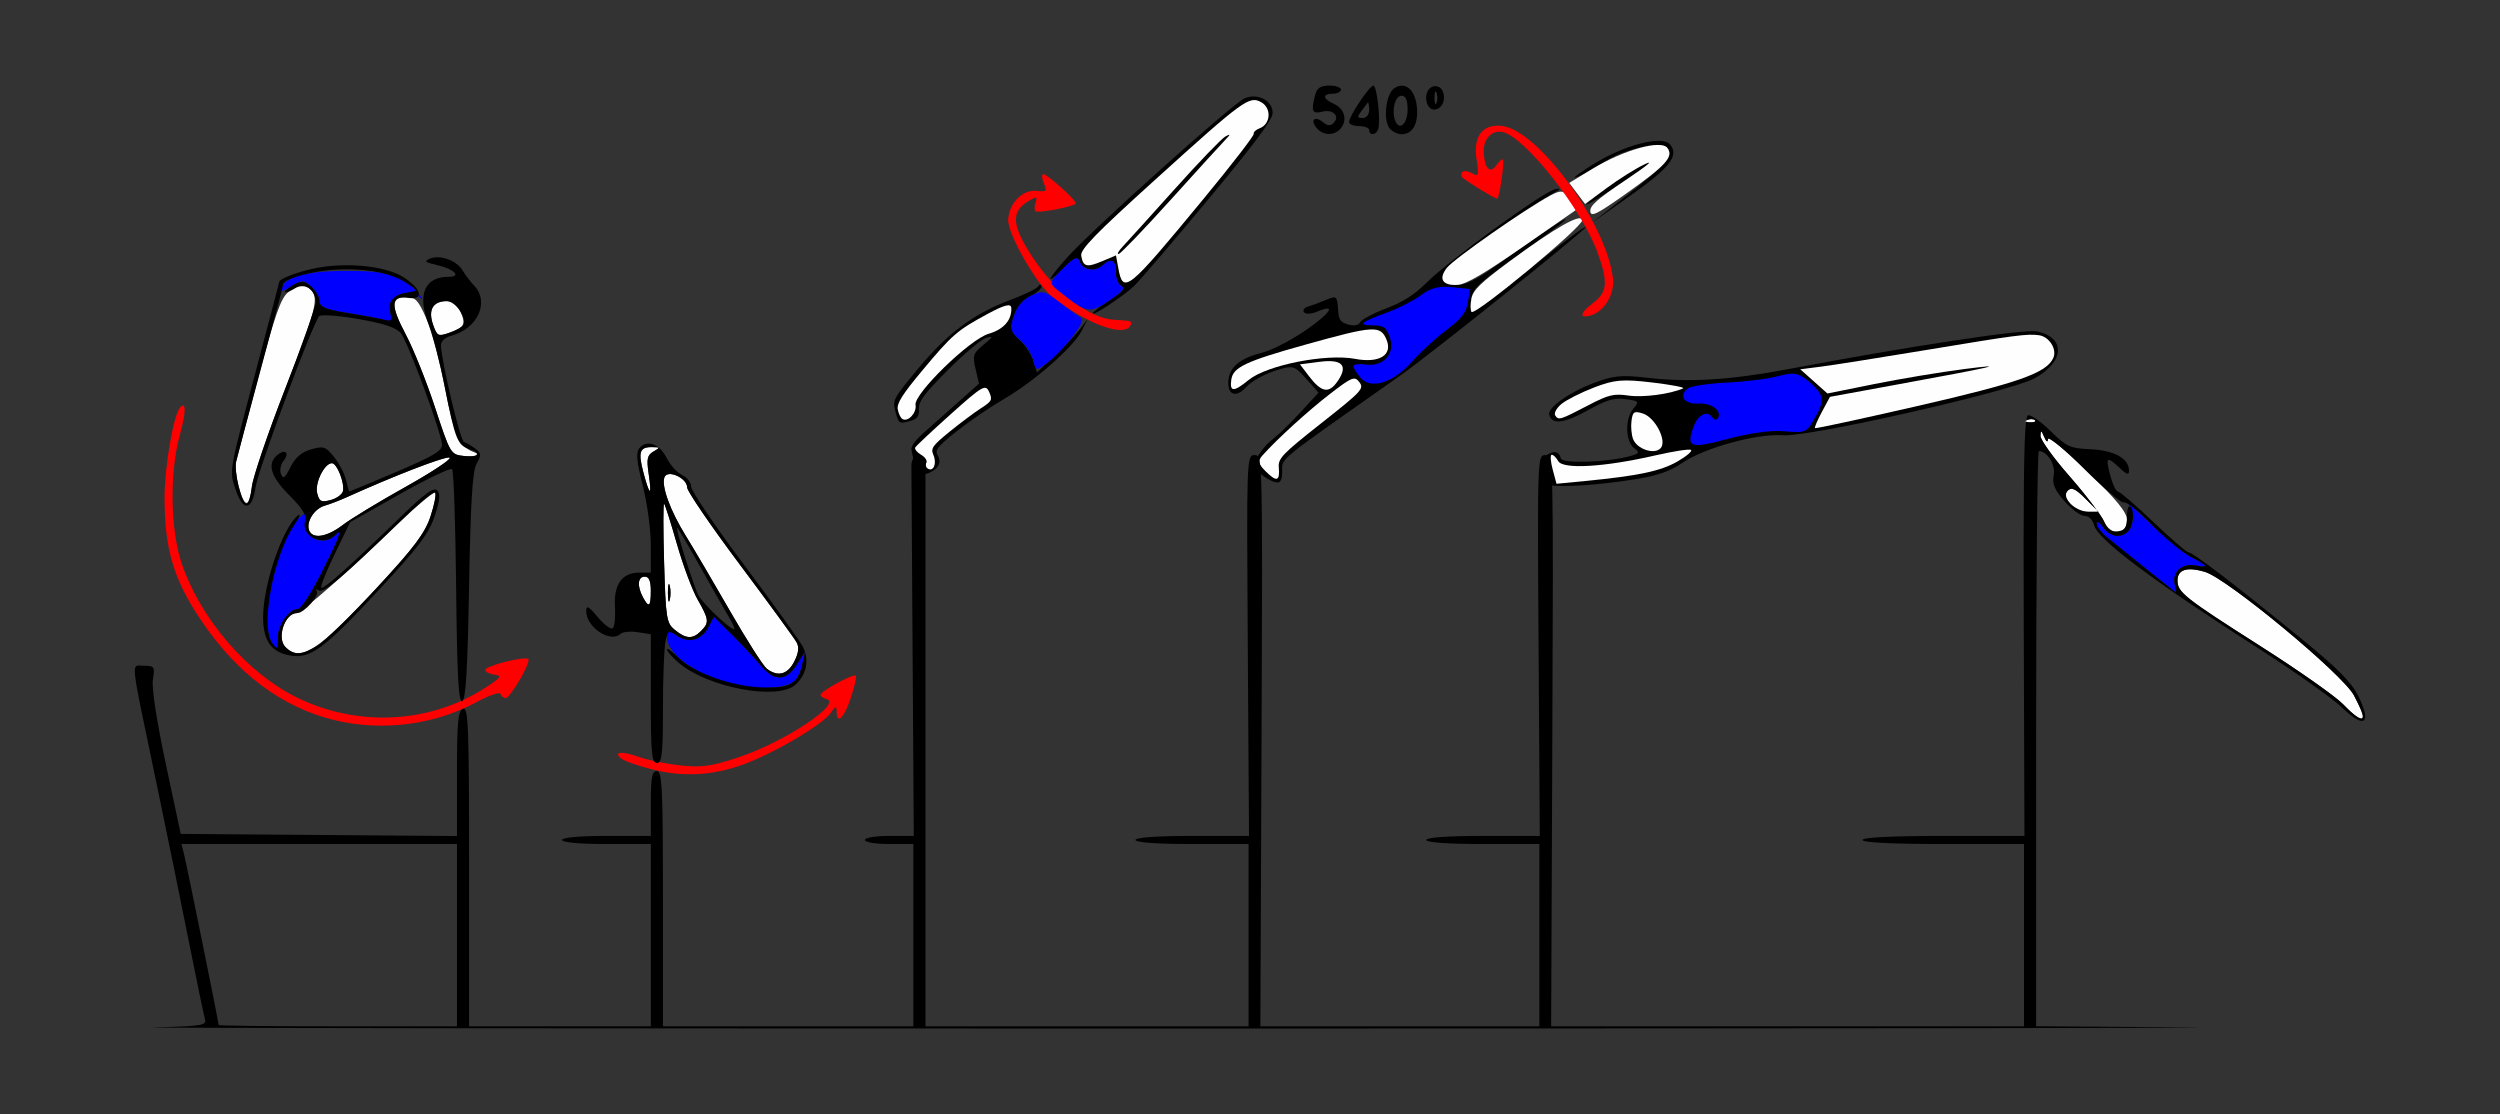 <?xml version="1.0" encoding="UTF-8" standalone="no"?>
<!-- Created with Inkscape (http://www.inkscape.org/) -->

<svg
   xmlns:dc="http://purl.org/dc/elements/1.1/"
   xmlns:cc="http://creativecommons.org/ns#"
   xmlns:rdf="http://www.w3.org/1999/02/22-rdf-syntax-ns#"
   xmlns:svg="http://www.w3.org/2000/svg"
   xmlns="http://www.w3.org/2000/svg"
   xmlns:sodipodi="http://sodipodi.sourceforge.net/DTD/sodipodi-0.dtd"
   xmlns:inkscape="http://www.inkscape.org/namespaces/inkscape"
   id="svg3456"
   version="1.1"
   inkscape:version="0.91 r13725"
   width="578.505"
   height="257.812"
   viewBox="0 0 578.505 257.812"
   sodipodi:docname="ub330200.svg">
  <rect x="0" y="0" width="578.505" height="257.812" fill="#333333" stroke="none"/>
  <defs
     id="defs3460" />
  <sodipodi:namedview
     pagecolor="#b6b6b6"
     bordercolor="#666666"
     borderopacity="1"
     objecttolerance="10"
     gridtolerance="10"
     guidetolerance="10"
     inkscape:pageopacity="0"
     inkscape:pageshadow="2"
     inkscape:window-width="1282"
     inkscape:window-height="881"
     id="namedview3458"
     showgrid="false"
     inkscape:zoom="1.527876"
     inkscape:cx="259.87033"
     inkscape:cy="105.10716"
     inkscape:window-x="0"
     inkscape:window-y="0"
     inkscape:window-maximized="0"
     inkscape:current-layer="svg3456" />
  <g
     id="g4380"
     transform="translate(-22.296,-1.568)">
    <g
       inkscape:transform-center-y="-13.202561"
       inkscape:transform-center-x="-57.847862"
       transform="matrix(0.259,0.966,-0.966,0.259,755.263,-516.422)"
       id="g4365">
      <path
         inkscape:connector-curvature="0"
         style="fill:#000000"
         d="m 510.826,402.961 c -1.516,0.139 -3.026,1.315 -4.223,3.629 -1.362,2.633 -4.348,29.248 -6.512,58.053 -1.014,13.505 -2.96,23.011 -6.551,32 -2.187,5.475 -2.496,7.438 -1.961,12.438 0.634,5.918 2.781,11.562 4.398,11.562 2.411,0 2.838,-2.728 1.363,-8.723 -1.265,-5.145 -1.312,-6.754 -0.266,-9.281 1.214,-2.93 1.324,-2.976 2.635,-1.105 1.742,2.487 6.947,3.701 8.904,2.076 1.219,-1.011 1.459,-0.756 1.459,1.547 0,5.469 -2.337,15.486 -3.613,15.486 -2.133,0 -2.448,1.653 -0.887,4.646 0.009,0.016 0.015,0.043 0.023,0.061 l 5.924,0 c 1.507,-3.14 3.196,-11.658 4.086,-20.707 0.464,-4.716 0.208,-7.735 -0.932,-11 -2.008,-5.751 -2.061,-18.44 -0.102,-23.994 1.999,-5.665 3.877,-53.556 2.342,-59.693 -1.082,-4.326 -3.221,-6.762 -5.441,-6.99 -0.216,-0.022 -0.432,-0.024 -0.648,-0.004 z"
         id="path4250" />
      <path
         inkscape:connector-curvature="0"
         style="fill:#fefefe"
         d="m 505.075,522.51 c 0,-0.348 0.817,-0.847 1.814,-1.108 2.167,-0.567 4.098,-9.931 4.533,-21.988 0.153,-4.251 0.558,-8.009 0.9,-8.351 0.342,-0.342 1.142,1.312 1.778,3.674 1.166,4.33 0.883,9.623 -1.17,21.906 l -1.086,6.5 -3.385,0 c -1.861,0 -3.385,-0.285 -3.385,-0.633 z"
         id="path4301" />
      <path
         inkscape:connector-curvature="0"
         style="fill:#fefefe"
         d="m 494.306,517.252 c -0.612,-1.344 -1.39,-5.068 -1.729,-8.276 -0.529,-5.012 -0.194,-6.887 2.383,-13.332 1.649,-4.125 3.068,-7.05 3.153,-6.5 0.505,3.251 -0.321,9.498 -1.669,12.627 -1.354,3.143 -1.388,4.411 -0.253,9.5 1.622,7.274 1.635,7.622 0.305,8.066 -0.593,0.198 -1.579,-0.74 -2.191,-2.084 z"
         id="path4299" />
      <path
         inkscape:connector-curvature="0"
         style="fill:#fefefe"
         d="m 502.302,502.623 c -1.991,-0.816 -2.116,-1.183 -1.01,-2.955 1.597,-2.557 7.646,-3.863 8.852,-1.912 1.111,1.797 -1.212,5.324 -3.684,5.593 -1.037,0.113 -2.908,-0.214 -4.159,-0.726 z"
         id="path4289" />
      <path
         inkscape:connector-curvature="0"
         style="fill:#fefefe"
         d="m 511.688,459.534 -2.887,-2.712 1.2,-14.839 c 1.936,-23.925 2.069,-27.455 0.637,-16.839 -0.742,5.5 -1.66,14.959 -2.041,21.02 l -0.692,11.02 -3.52,2.308 -3.52,2.308 0.657,-4.828 c 0.362,-2.655 1.515,-13.603 2.564,-24.328 2.071,-21.19 2.395,-23.638 3.463,-26.212 0.925,-2.229 4.256,-3.257 5.962,-1.84 2.94,2.44 3.462,9.198 2.577,33.398 -0.48,13.115 -1.016,23.938 -1.193,24.051 -0.176,0.113 -1.62,-1.015 -3.207,-2.507 z"
         id="path4273" />
      <path
         inkscape:connector-curvature="0"
         style="fill:#0000fe"
         d="m 507.297,489.087 c -2.446,-1.713 -2.922,-4.027 -0.973,-4.723 0.688,-0.246 0.932,-0.789 0.543,-1.207 -1.362,-1.465 -3.839,0.468 -4.438,3.463 -0.644,3.218 -3.016,4.071 -4.023,1.445 -0.333,-0.868 0.131,-4.931 1.031,-9.028 0.9,-4.098 1.637,-9.432 1.637,-11.854 0,-3.719 0.451,-4.725 2.904,-6.472 3.804,-2.709 5.281,-2.61 8.459,0.568 3.091,3.091 3.065,2.897 1.136,8.364 -0.875,2.481 -1.5,7.738 -1.5,12.626 0,8.979 -0.557,9.774 -4.777,6.818 z"
         id="path4313" />
    </g>
    <g
       inkscape:transform-center-y="-39.828599"
       inkscape:transform-center-x="-43.973306"
       transform="matrix(0.602,0.799,-0.799,0.602,489.734,-526.931)"
       id="g4345">
      <path
         inkscape:connector-curvature="0"
         style="fill:#000000"
         d="m 399.984,402.643 c -2.901,0 -6.479,8.732 -7.172,17.5 -0.334,4.223 -0.24,5.81 0.236,4 0.434,-1.65 0.843,-4.626 0.908,-6.615 0.172,-5.271 3.984,-13.885 6.145,-13.885 2.52,0 2.947,1.856 3.186,13.832 l 0.213,10.668 0.32,-10.752 c 0.344,-11.504 -0.499,-14.748 -3.836,-14.748 z"
         id="path4252" />
      <path
         inkscape:connector-curvature="0"
         style="fill:#000000"
         d="m 400.375,409.064 c -0.013,-0.008 -0.028,-0.005 -0.043,0.008 -0.08,0.067 -0.187,0.421 -0.32,1.07 -0.452,2.2 -0.847,6.889 -0.879,10.418 -0.086,9.529 0.589,7.004 1.182,-4.418 0.237,-4.566 0.256,-6.961 0.06,-7.078 z"
         id="path4248" />
      <path
         sodipodi:nodetypes="csssscssssssssssccssccsscsscssssssc"
         inkscape:connector-curvature="0"
         style="fill:#000000"
         d="m 392.686,429.254 c -0.102,0.042 -0.281,0.384 -0.543,0.998 -1.165,2.731 -1.608,29.228 -0.611,36.5 0.567,4.138 0.334,7.098 -0.883,11.285 -0.907,3.122 -1.363,6.139 -1.012,6.707 0.351,0.568 -0.193,1.649 -1.211,2.402 -1.571,1.163 -2.186,1.153 -4.066,-0.066 -2.888,-1.872 -2.963,-1.853 -3.672,0.971 -0.332,1.324 -0.879,3.124 -1.215,4 -0.336,0.876 -0.122,1.592 0.477,1.592 0.598,0 1.37,-1.125 1.715,-2.5 1.214,-4.839 2.156,-2.42 1.848,4.75 -0.171,3.987 -1.016,8.924 -1.875,10.969 -2.085,4.961 -1.969,8.103 0.375,10.225 2.561,2.317 4.416,1.066 3.703,-2.498 -0.309,-1.547 0.121,-4.825 0.959,-7.283 1.454,-4.267 1.72,-4.484 5.836,-4.814 l 4.312,-0.348 1.127,6.117 c 0.62,3.363 1.125,7.526 1.125,9.252 0,1.726 0.9,4.819 2,6.871 0.293,0.727 7.686,-1.19 6.728,-2.995 -0.238,-0.557 -0.75,-1.007 -1.592,-1.642 -2.406,-1.815 -2.343,0.067 -1.164,-35.104 0.279,-8.31 -1.066,-54.417 -1.602,-54.906 -0.356,-0.326 -0.376,6.944 -0.045,16.156 0.331,9.213 0.238,16.75 -0.207,16.75 -0.445,0 -1.621,-0.898 -2.615,-1.996 -1.625,-1.796 -1.759,-3.532 -1.322,-17.25 0.267,-8.389 0.15,-13.004 -0.26,-10.254 -0.41,2.75 -0.786,9.628 -0.834,15.285 -0.065,7.669 -0.499,10.912 -1.703,12.75 -2.104,3.211 -4.001,3.131 -4.838,-0.205 -0.628,-2.504 0.011,-21.574 0.982,-29.33 0.213,-1.701 0.253,-2.459 0.082,-2.389 z"
         id="path4244" />
      <path
         inkscape:connector-curvature="0"
         style="fill:#fefefe"
         d="m 400.615,521.224 c -0.993,-5.001 -1.888,-14.619 -1.961,-21.08 -0.072,-6.36 0.104,-7 1.921,-7 1.881,0 2.017,0.76 2.28,12.76 0.251,11.441 0.484,12.887 2.25,13.991 2.733,1.707 2.469,2.449 -1.054,2.966 -2.452,0.36 -3.102,0.05 -3.437,-1.637 z"
         id="path4303" />
      <path
         inkscape:connector-curvature="0"
         style="fill:#fefefe"
         d="m 382.275,516.444 c -2.035,-2.035 -1.382,-5.184 3.827,-18.475 6.036,-15.402 6.854,-16.644 10.367,-15.762 3.78,0.949 3.437,4.633 -0.791,8.48 -5.057,4.602 -11.134,17.177 -10.924,22.605 0.174,4.489 -0.406,5.225 -2.479,3.152 z"
         id="path4295" />
      <path
         inkscape:connector-curvature="0"
         style="fill:#fefefe"
         d="m 391.295,497.631 c 2.597,-4.571 4.682,-4.785 6.069,-0.622 1.142,3.428 -0.14,4.596 -5.069,4.619 l -3.28,0.015 2.28,-4.012 z"
         id="path4287" />
      <path
         inkscape:connector-curvature="0"
         style="fill:#fefefe"
         d="m 391.622,460.973 c -0.658,-2.623 0.062,-22.703 1.044,-29.08 0.431,-2.798 0.9,-3.25 3.38,-3.25 l 2.879,0 -0.578,15.25 c -0.412,10.873 -0.997,15.896 -2.04,17.5 -1.957,3.012 -3.867,2.841 -4.685,-0.42 z"
         id="path4277" />
      <path
         inkscape:connector-curvature="0"
         style="fill:#fefefe"
         d="m 400.73,460.815 c -1.331,-1.471 -1.638,-3.87 -1.567,-12.25 0.11,-13.097 1.031,-20.114 2.511,-19.142 1.296,0.85 2.786,33.221 1.529,33.221 -0.45,0 -1.563,-0.823 -2.473,-1.829 z"
         id="path4275" />
      <path
         inkscape:connector-curvature="0"
         style="fill:#fefefe"
         d="m 401.168,426.704 c -1.117,-0.693 -1.296,-2.902 -0.871,-10.716 0.347,-6.359 0.246,-8.428 -0.285,-5.844 -0.452,2.2 -0.848,6.812 -0.88,10.25 l -0.058,6.25 -3.05,0 -3.05,0 0.627,-6.25 c 0.844,-8.408 4.115,-16.75 6.569,-16.75 2.532,0 3.042,2.69 2.695,14.216 -0.242,8.051 -0.534,9.567 -1.699,8.844 z"
         id="path2997" />
      <path
         inkscape:connector-curvature="0"
         style="fill:#fe0000"
         d="m 376.075,444.751 c 0,-0.491 0.787,-1.203 1.75,-1.581 1.431,-0.563 1.069,-1.041 -1.985,-2.623 -4.818,-2.496 -5.887,-6.079 -2.794,-9.371 5.806,-6.18 32.734,-5.76 43.66,0.68 3.171,1.869 4.915,6.202 3.735,9.278 -1.016,2.647 -1.966,1.63 -1.966,-2.106 0,-4.273 -1.675,-5.776 -8.883,-7.973 -10.085,-3.074 -31.144,-2.624 -35.212,0.752 -1.985,1.648 -1.562,4.545 0.917,6.282 3.155,2.21 5.057,2.013 4.277,-0.443 -0.349,-1.1 -0.414,-2 -0.144,-2 0.689,0 6.799,6.183 6.439,6.517 -0.613,0.567 -8.077,3.483 -8.917,3.483 -0.483,0 -0.878,-0.402 -0.878,-0.893 z"
         id="path2993" />
      <path
         inkscape:connector-curvature="0"
         style="fill:#0000fe"
         d="m 396.751,491.986 c -0.28,-0.28 0.381,-1.399 1.468,-2.486 2.884,-2.884 2.117,-6.95 -1.54,-8.161 -2.489,-0.824 -3.153,-0.625 -4.728,1.423 -2.23,2.9 -2.312,1.889 -0.365,-4.527 0.819,-2.7 1.489,-6.59 1.489,-8.644 0,-2.73 0.77,-4.56 2.864,-6.801 l 2.864,-3.065 2.136,2.274 c 1.66,1.767 2.136,3.53 2.136,7.91 0,3.1 0.45,7.796 1,10.436 1.37,6.579 -0.422,11.726 -4.171,11.975 -1.455,0.097 -2.874,-0.053 -3.154,-0.333 z"
         id="path4315" />
    </g>
    <g
       transform="matrix(0.866,0.5,-0.5,0.866,255.071,-485.355)"
       id="g4328">
      <path
         inkscape:connector-curvature="0"
         style="fill:#000000"
         d="m 306.521,411.709 c -1.434,0.067 -2.934,0.793 -3.885,2.15 -1.855,2.649 -15.281,43.736 -17.084,52.283 -1.47,6.968 -1.129,8.636 0.516,2.527 0.883,-3.278 1.405,-3.941 2.438,-3.084 1.714,1.423 4.332,0.378 5.098,-2.035 0.782,-2.462 2.122,-2.427 3.471,0.092 0.589,1.1 1.74,2 2.557,2 1.223,0 1.129,0.699 -0.535,3.961 -1.111,2.178 -2.001,4.316 -1.977,4.75 0.069,1.24 4.11,-6.775 5.123,-10.162 0.501,-1.676 2.679,-13.342 4.84,-25.924 2.847,-16.575 3.653,-23.392 2.926,-24.75 -0.686,-1.281 -2.053,-1.875 -3.486,-1.809 z"
         id="path4246" />
      <path
         sodipodi:nodetypes="csssssssssccccccsssccccccsssscc"
         inkscape:connector-curvature="0"
         style="fill:#000000"
         d="m 283.463,474.783 c -0.228,-0.067 -0.389,0.148 -0.389,0.584 0,0.582 -1.745,3.171 -3.879,5.754 -5.838,7.065 -8.858,14.005 -10.635,24.436 -1.575,9.247 -1.568,9.45 0.451,11.469 1.95,1.95 2.143,1.966 3.789,0.32 1.407,-1.407 1.512,-2.093 0.553,-3.629 -0.949,-1.52 -0.691,-3.733 1.312,-11.232 1.373,-5.137 3.148,-9.995 3.943,-10.795 1.263,-1.27 1.295,-1.053 0.25,1.715 -1.078,2.855 -0.958,3.426 1.207,5.73 l 2.404,2.559 -2.803,8.434 -2.803,8.432 c 0,0 -0.977,3.112 -0.389,4.048 0.781,1.108 4.438,5.029 5.749,3.374 1.787,-1.808 2.217,-4.032 0.343,-5.08 -1.306,-0.731 -1.183,-1.668 0.924,-7.045 1.337,-3.411 3.921,-8.792 5.744,-11.957 4.021,-6.982 7.894,-18.381 7.689,-22.637 l -0.15,-3.119 -0.391,3 c -0.215,1.65 -1.114,5.38 -1.998,8.287 l -1.607,5.285 -2.102,-1.928 c -1.156,-1.06 -3.52,-2.228 -5.252,-2.594 -2.6,-0.549 -3.262,-1.26 -3.791,-4.08 -0.448,-2.387 -0.136,-4.187 1.035,-5.975 0.922,-1.407 1.391,-2.844 1.041,-3.193 -0.087,-0.087 -0.172,-0.14 -0.248,-0.162 z"
         id="path4242" />
      <path
         inkscape:connector-curvature="0"
         style="fill:#fefefe"
         d="m 281.075,523.644 c 0,-0.55 -0.9,-1 -2,-1 -1.1,0 -2,-0.362 -2,-0.805 0,-0.443 1.486,-5.339 3.302,-10.881 3.023,-9.223 3.452,-9.967 5.071,-8.783 1.619,1.184 1.641,1.541 0.254,4.224 -0.833,1.612 -2.442,5.364 -3.576,8.338 -1.815,4.763 -1.881,5.54 -0.556,6.518 1.701,1.255 2.019,3.39 0.504,3.39 -0.55,0 -1,-0.45 -1,-1 z"
         id="path4309" />
      <path
         inkscape:connector-curvature="0"
         style="fill:#fefefe"
         d="m 269.151,516.235 c -0.897,-1.081 -0.801,-3.53 0.413,-10.529 1.866,-10.757 2.342,-12.132 6.569,-19.003 2.333,-3.792 3.451,-4.863 4.064,-3.895 1.502,2.369 0.936,5.165 -1.577,7.788 -3.142,3.279 -8.063,20.719 -6.409,22.712 1.171,1.41 0.508,4.335 -0.983,4.335 -0.5,0 -1.435,-0.634 -2.078,-1.409 z"
         id="path4297" />
      <path
         inkscape:connector-curvature="0"
         style="fill:#fefefe"
         d="m 306.533,412.643 c -3.228,0 -3.852,1.404 -12.371,27.832 -5.686,17.639 -6.95,22.629 -6.02,23.75 1.671,2.013 2.485,1.788 4.85,-1.332 l 2.084,-2.75 1.91,2.25 c 4.071,4.797 4.505,3.666 9.082,-23.627 1.695,-10.108 2.844,-18.617 2.553,-18.908 -0.291,-0.291 -0.046,-1.113 0.545,-1.824 1.724,-2.077 0.106,-5.391 -2.633,-5.391 z m -2.666,10.236 c 0.064,0.077 -0.011,0.491 -0.209,1.264 -0.282,1.1 -2.091,9.378 -4.021,18.393 -1.93,9.015 -3.809,16.665 -4.176,17 -0.367,0.335 -0.389,-0.554 -0.049,-1.975 0.34,-1.421 2.032,-9.296 3.76,-17.5 1.728,-8.204 3.559,-15.593 4.07,-16.418 0.359,-0.579 0.561,-0.84 0.625,-0.764 z"
         id="path4281" />
      <path
         inkscape:connector-curvature="0"
         style="fill:#fe0000"
         d="m 287.555,475.937 c -4.776,-0.611 -16.807,-7.568 -18.262,-10.56 -1.681,-3.459 -0.572,-7.615 2.392,-8.966 2.178,-0.992 2.224,-1.167 0.623,-2.338 -0.952,-0.696 -1.492,-1.504 -1.2,-1.796 0.501,-0.501 8.964,1.241 9.904,2.038 0.496,0.42 -6.072,6.226 -7.114,6.289 -0.372,0.022 -0.842,-0.747 -1.044,-1.709 -0.318,-1.518 -0.53,-1.454 -1.598,0.479 -2.313,4.19 -0.567,6.802 7.153,10.704 8.862,4.479 18.521,5.783 23.698,3.2 3.837,-1.914 3.967,-1.936 3.967,-0.659 0,3.025 -8.668,4.579 -18.52,3.319 z"
         id="path4325" />
      <path
         inkscape:connector-curvature="0"
         style="fill:#0000fe"
         d="m 290.689,490.769 c -0.959,-1.06 -3.242,-2.209 -5.073,-2.552 -2.825,-0.53 -3.426,-1.146 -3.975,-4.073 -0.459,-2.448 -0.146,-4.213 1.081,-6.085 1.565,-2.388 2.147,-2.579 6.18,-2.026 2.449,0.336 5.127,0.61 5.952,0.61 1.203,0 1.386,0.941 0.928,4.75 -0.314,2.612 -1.197,6.224 -1.96,8.027 -1.357,3.202 -1.428,3.233 -3.133,1.349 z"
         id="path4317" />
      <path
         inkscape:connector-curvature="0"
         style="fill:#0000fe"
         d="m 287.825,473.927 c -3.123,-0.473 -3.112,-0.438 -1.679,-5.602 0.827,-2.977 1.348,-3.579 2.368,-2.733 1.708,1.418 4.326,0.368 5.09,-2.042 0.782,-2.462 2.122,-2.427 3.471,0.092 0.589,1.1 1.724,2 2.522,2 1.16,0 1.013,0.904 -0.734,4.5 -2.314,4.762 -3.008,5 -11.038,3.784 z"
         id="path2991" />
    </g>
    <path
       sodipodi:nodetypes="sssssssssssssssssscssscscssscccsccssssssssssssssscsssssscsscssssssccssssssscsssssssssscccccsssss"
       style="fill:#fefefe"
       d="m 564.473,164.518 c -1.751,-1.812 -10.3,-7.824 -18.998,-13.359 -17.681,-11.253 -19.307,-12.537 -19.307,-15.25 0,-2.558 2.224,-3.255 6.379,-2 5.211,1.575 31.903,23.709 34.467,28.582 3.398,6.458 2.461,7.205 -2.541,2.028 z m -364.721,-8.19 c -0.847,-0.645 -4.685,-6.656 -8.53,-13.359 -3.844,-6.703 -8.433,-14.508 -10.196,-17.344 -3.639,-5.851 -5.743,-11.616 -4.974,-13.627 0.715,-1.87 5.257,0.176 5.257,2.368 0,0.861 5.501,8.914 12.225,17.896 6.724,8.982 12.625,17.066 13.112,17.963 0.613,1.129 0.439,2.502 -0.567,4.453 -1.542,2.991 -3.793,3.577 -6.327,1.649 z M 88.353,151.307 c -2.047,-2.053 -0.166,-7.87 2.544,-7.87 1.097,0 11.552,-9.192 23.357,-20.535 4.51,-4.333 8.448,-7.63 8.751,-7.326 0.303,0.304 -0.179,2.756 -1.07,5.449 -1.298,3.921 -3.754,7.197 -12.326,16.441 -13.697,14.771 -17.718,17.39 -21.255,13.841 z m 90.13,-3.95 c -1.967,-1.598 -2.125,-2.583 -2.513,-15.698 -0.228,-7.697 -0.224,-13.785 0.009,-13.53 0.233,0.255 1.571,4.472 2.975,9.37 1.403,4.898 3.558,10.669 4.79,12.823 2.639,4.617 2.713,5.317 0.77,7.266 -1.913,1.919 -3.456,1.86 -6.03,-0.231 z m -1.203,-10.249 c -0.235,-0.902 -0.427,-0.164 -0.427,1.641 0,1.805 0.192,2.543 0.427,1.641 0.235,-0.902 0.235,-2.379 0,-3.281 z m -6.219,2.64 C 169.672,137.147 169.869,135 171.495,135 c 0.979,0 1.402,0.99 1.402,3.281 0,3.722 -0.444,4.077 -1.836,1.468 z M 93.824,124.292 c -0.747,-1.953 1.184,-5.011 3.605,-5.709 1.157,-0.334 3.411,-1.197 5.008,-1.919 11.373,-5.139 23.161,-9.674 23.921,-9.202 0.499,0.309 -4.106,3.362 -10.233,6.785 -6.127,3.422 -12.654,7.383 -14.505,8.801 -3.67,2.811 -6.995,3.342 -7.797,1.245 z m 415.322,-2.119 c -0.634,-1.453 -4.213,-6.128 -7.953,-10.389 -3.74,-4.261 -6.771,-8.479 -6.735,-9.375 0.056,-1.378 0.189,-1.34 0.869,0.247 0.488,1.139 0.829,1.347 0.869,0.53 0.036,-0.74 4.166,2.635 9.178,7.5 6.745,6.547 9.112,9.453 9.112,11.188 0,3.571 -3.819,3.784 -5.34,0.298 z m -7.764,-4.071 c -1.325,-1.468 -1.46,-2.15 -0.598,-3.014 0.862,-0.865 1.793,-0.436 4.119,1.897 l 3.005,3.014 -2.407,0 c -1.324,0 -3.177,-0.854 -4.119,-1.897 z M 77.527,114.216 c -0.577,-2.15 -0.839,-4.787 -0.582,-5.859 0.257,-1.073 2.594,-9.956 5.193,-19.74 3.727,-14.03 5.176,-18.136 6.855,-19.432 2.526,-1.95 3.701,-2.076 5.212,-0.56 1.934,1.94 1.311,4.335 -6.018,23.177 -3.927,10.095 -7.346,20.147 -7.598,22.338 -0.581,5.051 -1.719,5.079 -3.062,0.075 z m 18.162,1.478 c -0.588,-2.351 1.675,-6.944 3.421,-6.944 1.147,0 2.936,4.481 2.563,6.421 -0.149,0.777 -1.429,1.723 -2.844,2.103 -2.213,0.594 -2.652,0.373 -3.14,-1.58 z m 75.519,-4.667 c -1.302,-4.884 -0.921,-6.039 1.978,-5.999 1.91,0.027 1.932,0.096 0.321,1.035 -1.435,0.836 -1.623,1.705 -1.111,5.128 0.798,5.335 0.258,5.26 -1.188,-0.164 z m -41.814,-3.955 c -2.755,-0.278 -2.966,-0.645 -6.407,-11.132 -1.957,-5.965 -5.01,-13.591 -6.785,-16.947 -3.538,-6.689 -3.497,-8.68 0.176,-8.68 2.021,0 2.768,0.807 4.559,4.922 1.178,2.707 3.115,9.947 4.305,16.089 2.079,10.729 3.401,13.68 6.651,14.837 2.022,0.72 0.631,1.227 -2.499,0.911 z m 362.02,-8.337 c 0.675,-0.271 1.481,-0.238 1.791,0.074 0.311,0.312 -0.241,0.533 -1.227,0.492 -1.089,-0.045 -1.31,-0.267 -0.565,-0.566 z M 122.497,76.664 c -1.186,-3.413 -0.015,-5.414 3.169,-5.414 1.319,0 2.47,0.877 3.168,2.414 1.333,2.936 0.938,3.685 -2.597,4.922 -2.558,0.894 -2.805,0.767 -3.74,-1.921 z"
       id="path3476"
       inkscape:connector-curvature="0" />
    <path
       sodipodi:nodetypes="cssscssscscccsssssssscssscsssscccsssssssssss"
       style="fill:#0000fe"
       d="m 193.779,160.314 c -9.552,-1.994 -17.144,-7.042 -17.144,-11.399 0,-1.663 0.138,-1.679 2.291,-0.265 2.844,1.869 5.718,1.07 7.344,-2.044 l 1.216,-2.328 4.154,4.112 c 2.285,2.262 5.262,5.448 6.616,7.08 3.189,3.844 5.901,3.819 8.385,-0.079 l 1.942,-3.047 -0.615,2.812 c -0.338,1.547 -1.113,3.32 -1.722,3.941 -1.54,1.57 -7.831,2.184 -12.468,1.216 z M 85.08,150.062 c -2.886,-5.409 1.803,-24.817 7.05,-29.185 1.446,-1.204 1.534,-1.126 0.919,0.816 -1.233,3.897 3.823,6.696 6.765,3.745 1.934,-1.94 1.254,-0.04 -3.093,8.644 -2.318,4.63 -4.776,8.419 -5.463,8.419 -2.095,0 -4.653,3.614 -4.653,6.575 0,3.285 -0.222,3.429 -1.525,0.987 z M 518.692,133.022 c -10.575,-8.443 -11.215,-9.033 -11.215,-10.348 0,-0.669 0.655,-0.279 1.455,0.867 1.601,2.292 4.096,2.702 5.835,0.959 1.454,-1.458 1.435,-4.694 -0.037,-6.422 -0.637,-0.748 1.781,1.444 5.374,4.871 3.593,3.427 7.899,6.918 9.569,7.758 3.644,1.833 3.839,2.311 0.696,1.708 -3.066,-0.588 -5.398,1.407 -4.872,4.168 0.227,1.192 0.366,2.137 0.309,2.101 -0.057,-0.036 -3.258,-2.584 -7.113,-5.662 z M 110.748,75.459 c -0.514,-0.182 -3.984,-0.819 -7.71,-1.417 -5.425,-0.87 -6.776,-1.415 -6.776,-2.732 0,-0.905 -0.858,-2.424 -1.907,-3.376 -1.823,-1.655 -2.029,-1.659 -4.661,-0.099 -2.196,1.301 -2.648,1.355 -2.231,0.266 0.981,-2.564 6.221,-3.883 15.342,-3.86 9.509,0.024 12.849,1.102 16.333,5.272 1.013,1.213 1.243,1.678 0.512,1.033 -3.171,-2.794 -8.238,-0.298 -7.046,3.471 0.583,1.842 0.175,2.159 -1.855,1.442 z"
       id="path3472"
       inkscape:connector-curvature="0" />
    <path
       sodipodi:nodetypes="sssssscsssssssssssssssssssss"
       style="fill:#fe0000"
       d="m 176.636,180.326 c -3.556,-0.542 -9.705,-2.433 -10.685,-3.286 -1.766,-1.537 0.223,-1.709 4.059,-0.351 2.17,0.768 6.598,1.669 9.839,2.002 4.947,0.508 7.104,0.201 13.436,-1.914 10.715,-3.58 24.202,-12.582 20.205,-13.486 -0.737,-0.167 -1.336,-0.589 -1.331,-0.938 0.01,-0.832 7.648,-4.986 8.182,-4.45 0.226,0.227 -0.296,2.55 -1.16,5.161 -1.542,4.658 -3.291,6.323 -3.291,3.133 0,-1.374 -0.204,-1.323 -1.364,0.338 -2.002,2.867 -13.751,9.707 -20.916,12.177 -5.755,1.984 -11.169,2.499 -16.972,1.614 z M 99.658,168.2 c -12.105,-2.939 -22.525,-10.745 -30.853,-23.112 -6.346,-9.424 -8.43,-16.438 -8.43,-28.369 0,-7.284 2.124,-19.413 3.672,-20.965 1.348,-1.352 1.283,1.314 -0.158,6.565 -2.409,8.775 -2.173,22.065 0.529,29.869 4.413,12.743 15.148,25.18 26.565,30.779 14.111,6.92 30.764,6.058 43.619,-2.256 3.68,-2.38 3.93,-2.744 2.08,-3.023 -1.157,-0.175 -2.103,-0.668 -2.103,-1.096 0,-0.943 9.226,-3.273 9.977,-2.52 0.683,0.685 -4.185,9.054 -5.266,9.054 -0.45,0 -0.962,-0.436 -1.139,-0.969 -0.18,-0.541 -2.603,0.271 -5.493,1.841 -9.829,5.34 -21.956,6.885 -33.001,4.203 z"
       id="path3470"
       inkscape:connector-curvature="0" />
    <path
       sodipodi:nodetypes="sssssssssssssssssssssssssscsccsscsssssssccssssssssssssssssssssssssssssssssssssssssssssssccccssssssccssssssssssssssssssssssssscssscccsccccssscccccssccssscccccssccsssccccccccsscccssscccccssscssscccccsssccccsssssssccsssssssssssssssssscccscscscsssccssssscsscssccsccccscsscscsscsscccsssssccccccsssssscccsccsssssccssscccssssscssssssssssssscsccscssssssccsscsscssssssssscssssssssssccsccccccscccsscc"
       inkscape:connector-curvature="0"
       id="path3468"
       d="m 329.904,21.375 c -2.005,0 -2.841,0.54 -3.26,2.109 -1.02,3.82 -0.725,4.523 1.646,3.926 2.498,-0.629 4.153,1.057 2.584,2.631 -0.711,0.713 -1.425,0.651 -2.465,-0.215 -1.88,-1.565 -2.99,-0.507 -1.438,1.369 1.494,1.805 4.124,1.838 5.588,0.068 1.6,-1.934 0.852,-4.575 -1.604,-5.658 -2.601,-1.148 -2.718,-2.355 -0.229,-2.355 1.028,0 1.869,-0.422 1.869,-0.938 0,-0.516 -1.211,-0.938 -2.693,-0.938 z m 10.201,0 c -0.884,0 -5.639,7.099 -5.639,8.418 0,0.527 1.053,0.957 2.338,0.957 1.285,0 2.336,0.422 2.336,0.938 0,1.341 1.593,1.16 2.07,-0.234 C 341.825,29.657 340.916,21.375 340.105,21.375 Z m 6.711,0.025 c -0.58,-0.028 -1.201,0.144 -1.836,0.543 -1.967,1.236 -2.704,7.417 -1.113,9.34 0.61,0.737 1.848,1.342 2.75,1.342 2.536,0 3.887,-2.339 3.564,-6.168 -0.259,-3.073 -1.627,-4.972 -3.365,-5.057 z m 7.637,0.115 c -1.653,-0.04 -2.662,2.063 -1.865,4.146 0.891,2.33 3.842,1.198 3.842,-1.475 0,-1.464 -0.604,-2.435 -1.639,-2.635 -0.116,-0.022 -0.228,-0.034 -0.338,-0.037 z m 0.076,1.23 c 0.056,0.021 0.119,0.108 0.184,0.27 0.259,0.645 0.259,1.699 0,2.344 -0.259,0.645 -0.473,0.117 -0.473,-1.172 0,-0.967 0.12,-1.505 0.289,-1.441 z m -7.912,0.973 c 0.973,0 1.402,0.981 1.402,3.203 0,3.324 -1.931,5.046 -2.879,2.568 -0.897,-2.345 -0.02,-5.771 1.477,-5.771 z m -7.688,1.447 c -0.12,0.012 0.211,0.7 0.211,1.678 10e-6,1.249 -0.585,2.031 -1.518,2.031 -1.298,0 -1.335,-0.236 -0.264,-1.641 0.689,-0.902 1.37,-1.816 1.516,-2.031 0.018,-0.027 0.072,-0.039 0.055,-0.037 z M 123.262,61.094 c -0.514,0.023 -0.998,0.12 -1.424,0.301 -1.46,0.621 -1.234,0.859 1.379,1.449 4.162,0.94 6.049,2.781 2.85,2.781 -5.546,0 -7.281,4.192 -4.561,11.02 0.975,2.448 2.679,9.09 3.785,14.762 2.266,11.616 2.898,13.218 5.549,14.062 2.974,0.947 2.168,2.003 -1.225,1.605 -3.057,-0.358 -3.137,-0.495 -6.641,-11.172 -1.95,-5.944 -4.998,-13.554 -6.773,-16.91 -3.654,-6.909 -3.519,-9.089 0.523,-8.494 3.645,0.537 3.264,-1.853 -0.73,-4.576 -3.628,-2.473 -11.271,-3.566 -18.562,-2.652 -4.372,0.548 -10.49,2.612 -10.523,3.551 -0.004,0.116 -2.356,9.07 -5.227,19.898 -6.513,24.567 -6.352,23.628 -4.871,28.125 1.694,5.144 3.84,4.926 4.609,-0.469 0.583,-4.089 13.256,-38.136 14.764,-39.664 0.411,-0.417 4.488,-0.108 9.059,0.686 5.943,1.032 8.745,1.974 9.838,3.307 1.57,1.915 9.155,22.418 9.496,25.666 0.155,1.477 -1.805,2.664 -10.527,6.379 -5.895,2.511 -10.804,4.564 -10.908,4.564 -0.104,0 -0.445,-1.169 -0.758,-2.598 -0.313,-1.428 -1.545,-3.826 -2.74,-5.33 -1.981,-2.492 -2.456,-2.655 -5.348,-1.836 -2.213,0.627 -3.658,1.866 -4.773,4.094 -1.283,2.562 -1.72,2.88 -2.207,1.607 -0.334,-0.873 -0.08,-2.225 0.564,-3.004 1.528,-1.846 0.435,-2.925 -1.408,-1.391 -2.442,2.033 -1.549,5.014 2.803,9.35 2.97,2.958 4.031,4.678 3.643,5.904 -1.116,3.526 4.161,6.073 6.896,3.328 1.934,-1.94 1.254,-0.04 -3.094,8.645 -2.318,4.63 -4.775,8.418 -5.461,8.418 -2.129,0 -4.654,3.634 -4.654,6.699 0,2.726 -0.089,2.805 -1.318,1.16 -2.789,-3.732 0.26,-20.128 5.064,-27.23 1.327,-1.961 1.696,-2.96 0.824,-2.234 -3.551,2.956 -7.996,16.022 -7.996,23.504 0,5.357 1.842,8.024 6.094,8.824 4.807,0.905 7.835,-1.319 20.824,-15.289 9.025,-9.706 11.451,-12.917 12.775,-16.916 1.209,-3.652 1.361,-5.209 0.584,-5.988 -0.777,-0.779 -2.931,0.777 -8.281,5.984 -11.501,11.195 -18.048,17.042 -18.535,16.553 -0.248,-0.249 1.153,-3.765 3.115,-7.812 l 3.568,-7.359 11.467,-6.465 c 6.307,-3.556 11.764,-6.17 12.125,-5.809 0.361,0.361 0.78,12.675 0.932,27.363 0.209,20.325 0.543,26.618 1.4,26.332 0.828,-0.276 1.252,-7.308 1.596,-26.549 0.353,-19.796 0.781,-26.727 1.754,-28.443 1.134,-2.001 1.09,-2.413 -0.367,-3.482 -0.909,-0.667 -2.071,-1.351 -2.582,-1.521 -0.852,-0.285 -5.258,-18.83 -5.32,-22.391 -0.015,-0.846 0.957,-1.787 2.158,-2.09 6.264,-1.577 9.209,-7.807 5.525,-11.688 -0.9,-0.948 -2.101,-2.53 -2.668,-3.516 -1.063,-1.848 -3.853,-3.142 -6.08,-3.043 z m -20.395,2.787 c 5.277,0.033 10.168,1.085 13.082,2.93 3.171,2.008 3.182,2.037 0.873,2.389 -3.481,0.53 -4.873,2.057 -4.229,4.635 0.462,1.845 0.26,2.167 -1.109,1.779 -0.92,-0.261 -4.721,-0.966 -8.447,-1.566 -5.423,-0.874 -6.775,-1.42 -6.775,-2.736 0,-0.905 -0.846,-2.412 -1.879,-3.35 -1.638,-1.487 -2.175,-1.546 -4.203,-0.457 -1.279,0.687 -2.157,1.418 -1.951,1.625 0.206,0.207 1.223,-0.155 2.26,-0.805 2.322,-1.455 4.838,0.212 4.838,3.203 0,1.057 -3.212,10.181 -7.139,20.275 -3.927,10.095 -7.346,20.146 -7.598,22.338 -0.252,2.191 -0.809,3.984 -1.236,3.984 -1.12,0 -2.96,-7.462 -2.408,-9.768 0.257,-1.073 2.628,-9.967 5.27,-19.764 4.949,-18.356 5.443,-20.237 5.564,-21.178 0.143,-1.106 4.581,-2.574 9.742,-3.221 1.785,-0.224 3.587,-0.326 5.346,-0.314 z M 125.666,71.25 c 2.077,0 4.777,3.996 3.787,5.604 -0.263,0.426 -1.71,1.206 -3.217,1.732 -2.558,0.894 -2.806,0.767 -3.74,-1.922 C 121.31,73.251 122.482,71.25 125.666,71.25 Z m 365.9,26.414 c -0.148,0.05 -0.276,0.447 -0.389,1.201 0.07,-0.042 0.12,-0.084 0.236,-0.131 0.675,-0.271 1.48,-0.237 1.791,0.074 0.311,0.312 -0.241,0.533 -1.227,0.492 -0.437,-0.018 -0.695,-0.07 -0.846,-0.139 -0.513,4.086 -0.639,17.211 -0.537,47.359 L 490.758,195 l -18.742,0 c -11.873,0 -18.744,0.344 -18.744,0.938 0,0.594 6.853,0.938 18.691,0.938 l 18.691,0 0,21.094 0,21.094 -54.709,0 -54.709,0 0.27,-66.094 c 0.267,-65.559 0.254,-66.094 -1.6,-66.094 -1.847,-1.9e-4 -1.865,0.529 -1.584,44.062 l 0.283,44.062 -13.135,0 c -8.134,0 -13.135,0.357 -13.135,0.938 0,0.58 4.984,0.938 13.084,0.938 l 13.084,0 0,21.094 0,21.094 -32.277,0 -32.279,0 0.27,-66.094 c 0.267,-65.559 0.254,-66.094 -1.6,-66.094 -1.847,-1.9e-4 -1.867,0.529 -1.586,44.062 l 0.285,44.062 -13.135,0 c -8.134,0 -13.135,0.357 -13.135,0.938 0,0.58 4.984,0.938 13.084,0.938 l 13.084,0 0,21.094 0,21.094 -37.383,0 -37.383,0 0,-63.602 0,-63.59 c -9e-5,-0.004 9e-5,-0.008 0,-0.012 -0.022,-0.885 -0.015,-1.767 0.031,-2.865 0.082,-1.923 -1.431,-2.045 -1.922,-2.045 -0.455,0 -1.082,0.437 -1.367,1.998 l 0.271,41.99 0.283,44.062 -5.658,0 c -3.149,0 -5.658,0.416 -5.658,0.938 0,0.521 2.492,0.938 5.607,0.938 l 5.607,0 0,21.094 0,21.094 -28.971,0 -28.973,0 0,-29.531 c 0,-25.625 -0.186,-29.531 -1.402,-29.531 -1.129,0 -1.402,1.458 -1.402,7.5 l 0,7.5 -10.279,0 c -6.231,0 -10.281,0.369 -10.281,0.938 0,0.568 4.051,0.938 10.281,0.938 l 10.279,0 0,21.094 0,21.094 -21.027,0 -21.027,0 0,-37.002 c 0,-32.505 -0.171,-36.937 -1.402,-36.463 -1.162,0.447 -1.402,3.011 -1.402,14.984 l 0,14.443 -31.963,-0.248 -31.961,-0.246 -3.475,-16.293 c -2.117,-9.931 -3.272,-17.527 -2.961,-19.453 0.477,-2.949 0.339,-3.16 -2.07,-3.16 -3.055,0 -3.333,-2.653 2.801,26.719 2.369,11.344 5.777,28.008 7.574,37.031 1.798,9.023 3.483,17.132 3.744,18.02 0.43,1.459 -0.713,1.641 -11.963,1.904 -6.841,0.16 104.27,0.283 246.91,0.273 142.64,-0.01 243.469,-0.134 224.064,-0.275 l -35.281,-0.258 0,-66.551 c 0,-36.603 0.284,-66.551 0.629,-66.551 1.935,0 3.917,3.221 3.443,5.596 -0.397,1.992 0.163,3.343 2.479,5.988 1.645,1.879 3.741,3.416 4.66,3.416 0.967,0 1.901,0.914 2.215,2.17 0.826,3.299 13.676,12.92 38.443,28.779 8.224,5.266 16.739,11.301 18.922,13.41 5.141,4.969 6.909,3.825 3.85,-2.492 -1.607,-3.318 -4.738,-6.492 -13.318,-13.494 -14.979,-12.225 -25.054,-19.936 -26.047,-19.936 -0.447,0 -4.125,-3.164 -8.172,-7.031 -4.047,-3.867 -7.718,-7.031 -8.158,-7.031 -0.44,0 -1.25,-1.688 -1.799,-3.75 -1.143,-4.297 -0.822,-4.547 2.188,-1.711 1.666,1.57 2.162,1.711 2.162,0.613 0,-2.785 -3.44,-4.702 -8.871,-4.943 -4.788,-0.213 -5.611,-0.588 -9.316,-4.236 -2.236,-2.201 -4.575,-3.83 -5.199,-3.621 z m -0.434,1.498 c 0.014,-0.113 0.03,-0.198 0.045,-0.297 -0.198,0.121 -0.211,0.221 -0.045,0.297 z m 3.525,2.258 c 0.125,0.036 0.328,0.443 0.668,1.236 0.521,1.216 0.827,1.387 0.869,0.488 0.036,-0.763 3.807,2.349 8.379,6.914 4.572,4.565 8.706,8.055 9.186,7.758 0.48,-0.297 3.362,2.004 6.406,5.113 3.044,3.11 7.111,6.473 9.039,7.475 4.101,2.131 4.391,2.631 1.164,2.012 -3.066,-0.588 -5.399,1.407 -4.873,4.168 0.227,1.192 0.366,2.136 0.309,2.1 -0.377,-0.239 -14.524,-11.596 -16.225,-13.025 -1.157,-0.972 -2.104,-2.313 -2.104,-2.982 0,-0.669 0.655,-0.281 1.455,0.865 1.601,2.292 4.096,2.703 5.834,0.959 1.243,-1.246 1.521,-5.08 0.418,-5.764 -0.388,-0.24 -0.703,0.896 -0.701,2.523 0.003,2.353 -0.425,3.021 -2.09,3.258 -1.548,0.221 -2.394,-0.39 -3.246,-2.344 -0.192,-0.441 -0.719,-1.24 -1.377,-2.174 L 505.5,120 c -3.12,0 -6.306,-3.318 -4.717,-4.912 0.862,-0.865 1.793,-0.435 4.119,1.898 l 2.492,2.498 c -1.531,-2.117 -3.789,-4.951 -6.201,-7.699 -3.74,-4.261 -6.771,-8.479 -6.734,-9.375 0.028,-0.689 0.074,-1.026 0.199,-0.99 z m 12.736,18.064 c 0.122,0.169 0.264,0.358 0.375,0.516 l 0.139,0 z M 172.572,104.221 c -0.86,-0.053 -1.681,0.285 -2.324,1.062 -0.833,1.007 -0.651,3.007 0.783,8.633 1.027,4.027 1.865,10.207 1.865,13.734 l 0,6.412 -2.658,0 c -3.972,0 -5.953,2.762 -5.641,7.861 0.144,2.346 -0.075,4.595 -0.484,4.998 -0.41,0.403 -1.965,-0.727 -3.457,-2.512 -2.15,-2.573 -2.713,-2.877 -2.713,-1.467 0,3.793 5.627,7.511 7.992,5.281 0.488,-0.46 2.253,-0.622 3.924,-0.361 l 3.037,0.475 0,14.893 c 0,12.614 0.215,14.895 1.402,14.895 1.176,0 1.402,-2.018 1.402,-12.539 0,-6.896 0.258,-13.835 0.574,-15.42 0.554,-2.779 0.652,-2.83 2.758,-1.445 2.739,1.8 5.634,0.953 7.236,-2.115 l 1.217,-2.328 4.154,4.111 c 2.285,2.262 5.263,5.448 6.617,7.08 3.189,3.844 5.901,3.819 8.385,-0.078 l 1.912,-3.002 c -0.133,-0.413 -0.301,-0.822 -0.512,-1.225 -0.739,-1.414 -6.847,-9.92 -13.572,-18.902 -6.725,-8.982 -12.229,-17.112 -12.229,-18.066 0,-0.955 -0.945,-2.175 -2.102,-2.713 -1.157,-0.537 -2.769,-2.322 -3.584,-3.965 -1.009,-2.034 -2.551,-3.208 -3.984,-3.297 z m 35.982,48.168 c 0.004,0.013 0.008,0.026 0.012,0.039 l 0.018,-0.084 z m 0.012,0.039 -0.598,2.729 c -1.014,4.636 -2.693,5.642 -9.17,5.486 -7.025,-0.169 -15.979,-3.356 -19.582,-6.971 -1.42,-1.424 -2.582,-2.239 -2.582,-1.809 0,0.43 1.255,1.842 2.789,3.137 6.771,5.715 22.861,8.708 26.936,5.01 2.266,-2.057 3.057,-4.887 2.207,-7.582 z M 173.186,105.029 c 1.91,0.027 1.931,0.096 0.32,1.035 -1.435,0.836 -1.621,1.704 -1.109,5.127 0.798,5.335 0.257,5.261 -1.189,-0.164 -1.302,-4.884 -0.921,-6.038 1.979,-5.998 z m -47.096,2.402 c 0.131,-0.009 0.22,-1.7e-4 0.268,0.029 0.499,0.309 -4.106,3.363 -10.232,6.785 -6.127,3.422 -12.653,7.383 -14.504,8.801 -3.67,2.811 -6.995,3.343 -7.797,1.246 -0.747,-1.953 1.185,-5.013 3.605,-5.711 1.157,-0.334 3.41,-1.196 5.008,-1.918 10.662,-4.818 21.689,-9.104 23.652,-9.232 z M 99.109,108.75 c 1.147,0 2.937,4.482 2.564,6.422 -0.149,0.777 -1.429,1.722 -2.844,2.102 -2.213,0.594 -2.652,0.373 -3.141,-1.58 -0.588,-2.351 1.673,-6.943 3.42,-6.943 z m 78.064,2.521 c 1.579,-0.111 4.135,1.451 4.135,3.096 0,0.861 5.501,8.912 12.225,17.895 6.724,8.982 12.625,17.067 13.113,17.965 0.613,1.129 0.439,2.502 -0.566,4.453 -1.542,2.991 -3.794,3.577 -6.328,1.648 -0.847,-0.645 -4.685,-6.656 -8.529,-13.359 -3.844,-6.703 -8.434,-14.508 -10.197,-17.344 -3.639,-5.851 -5.744,-11.617 -4.975,-13.627 0.179,-0.468 0.597,-0.69 1.123,-0.727 z m -54.307,4.24 c 0.044,-0.004 0.077,0.003 0.098,0.023 0.325,0.326 -0.14,2.797 -1.031,5.49 -1.298,3.921 -3.754,7.197 -12.326,16.441 -5.888,6.349 -12.085,12.4 -13.771,13.445 -3.7,2.294 -5.496,2.388 -7.482,0.395 -2.128,-2.134 -0.146,-7.869 2.719,-7.869 1.639,0 5.33,-4.221 4.496,-5.143 -0.39,-0.431 -0.183,-0.48 0.459,-0.109 1.199,0.692 5.523,-2.974 19.131,-16.219 3.72,-3.621 7.041,-6.392 7.709,-6.455 z m 53.111,2.617 c 0.233,0.255 1.572,4.473 2.975,9.371 1.403,4.898 3.558,10.668 4.789,12.822 2.639,4.617 2.712,5.319 0.77,7.268 -1.913,1.918 -3.455,1.859 -6.029,-0.232 -1.967,-1.598 -2.125,-2.582 -2.514,-15.697 -0.228,-7.697 -0.223,-13.786 0.01,-13.531 z m 3.035,5.621 c 0.168,0 2.484,3.902 5.145,8.672 2.661,4.77 5.666,10.043 6.678,11.719 1.012,1.676 1.609,3.047 1.328,3.047 -0.987,0 -7.199,-5.902 -8.213,-7.803 -1.157,-2.169 -5.41,-15.635 -4.938,-15.635 z m 349.689,9.564 c 1,-0.073 2.286,0.123 3.844,0.594 5.211,1.575 31.903,23.709 34.467,28.582 1.133,2.154 2.08,4.232 2.104,4.619 0.09,1.505 -1.595,0.564 -4.645,-2.592 -1.751,-1.812 -10.3,-7.824 -18.998,-13.359 -17.681,-11.253 -19.307,-12.537 -19.307,-15.25 0,-1.599 0.869,-2.471 2.535,-2.594 z M 171.496,135 c 0.979,0 1.4,0.99 1.4,3.281 0,3.722 -0.444,4.078 -1.836,1.469 -1.389,-2.603 -1.191,-4.75 0.436,-4.75 z m 5.617,1.73 c -0.153,-0.088 -0.262,0.666 -0.262,2.02 0,1.805 0.193,2.543 0.428,1.641 0.235,-0.902 0.235,-2.379 0,-3.281 -0.059,-0.226 -0.115,-0.349 -0.166,-0.379 z M 64.283,196.875 l 31.877,0 31.877,0 0,21.094 0,21.094 -27.57,0 c -15.164,0 -27.57,-0.135 -27.57,-0.301 0,-0.599 -7.337,-36.799 -7.967,-39.309 z"
       style="fill:#000000" />
  </g>
</svg>
